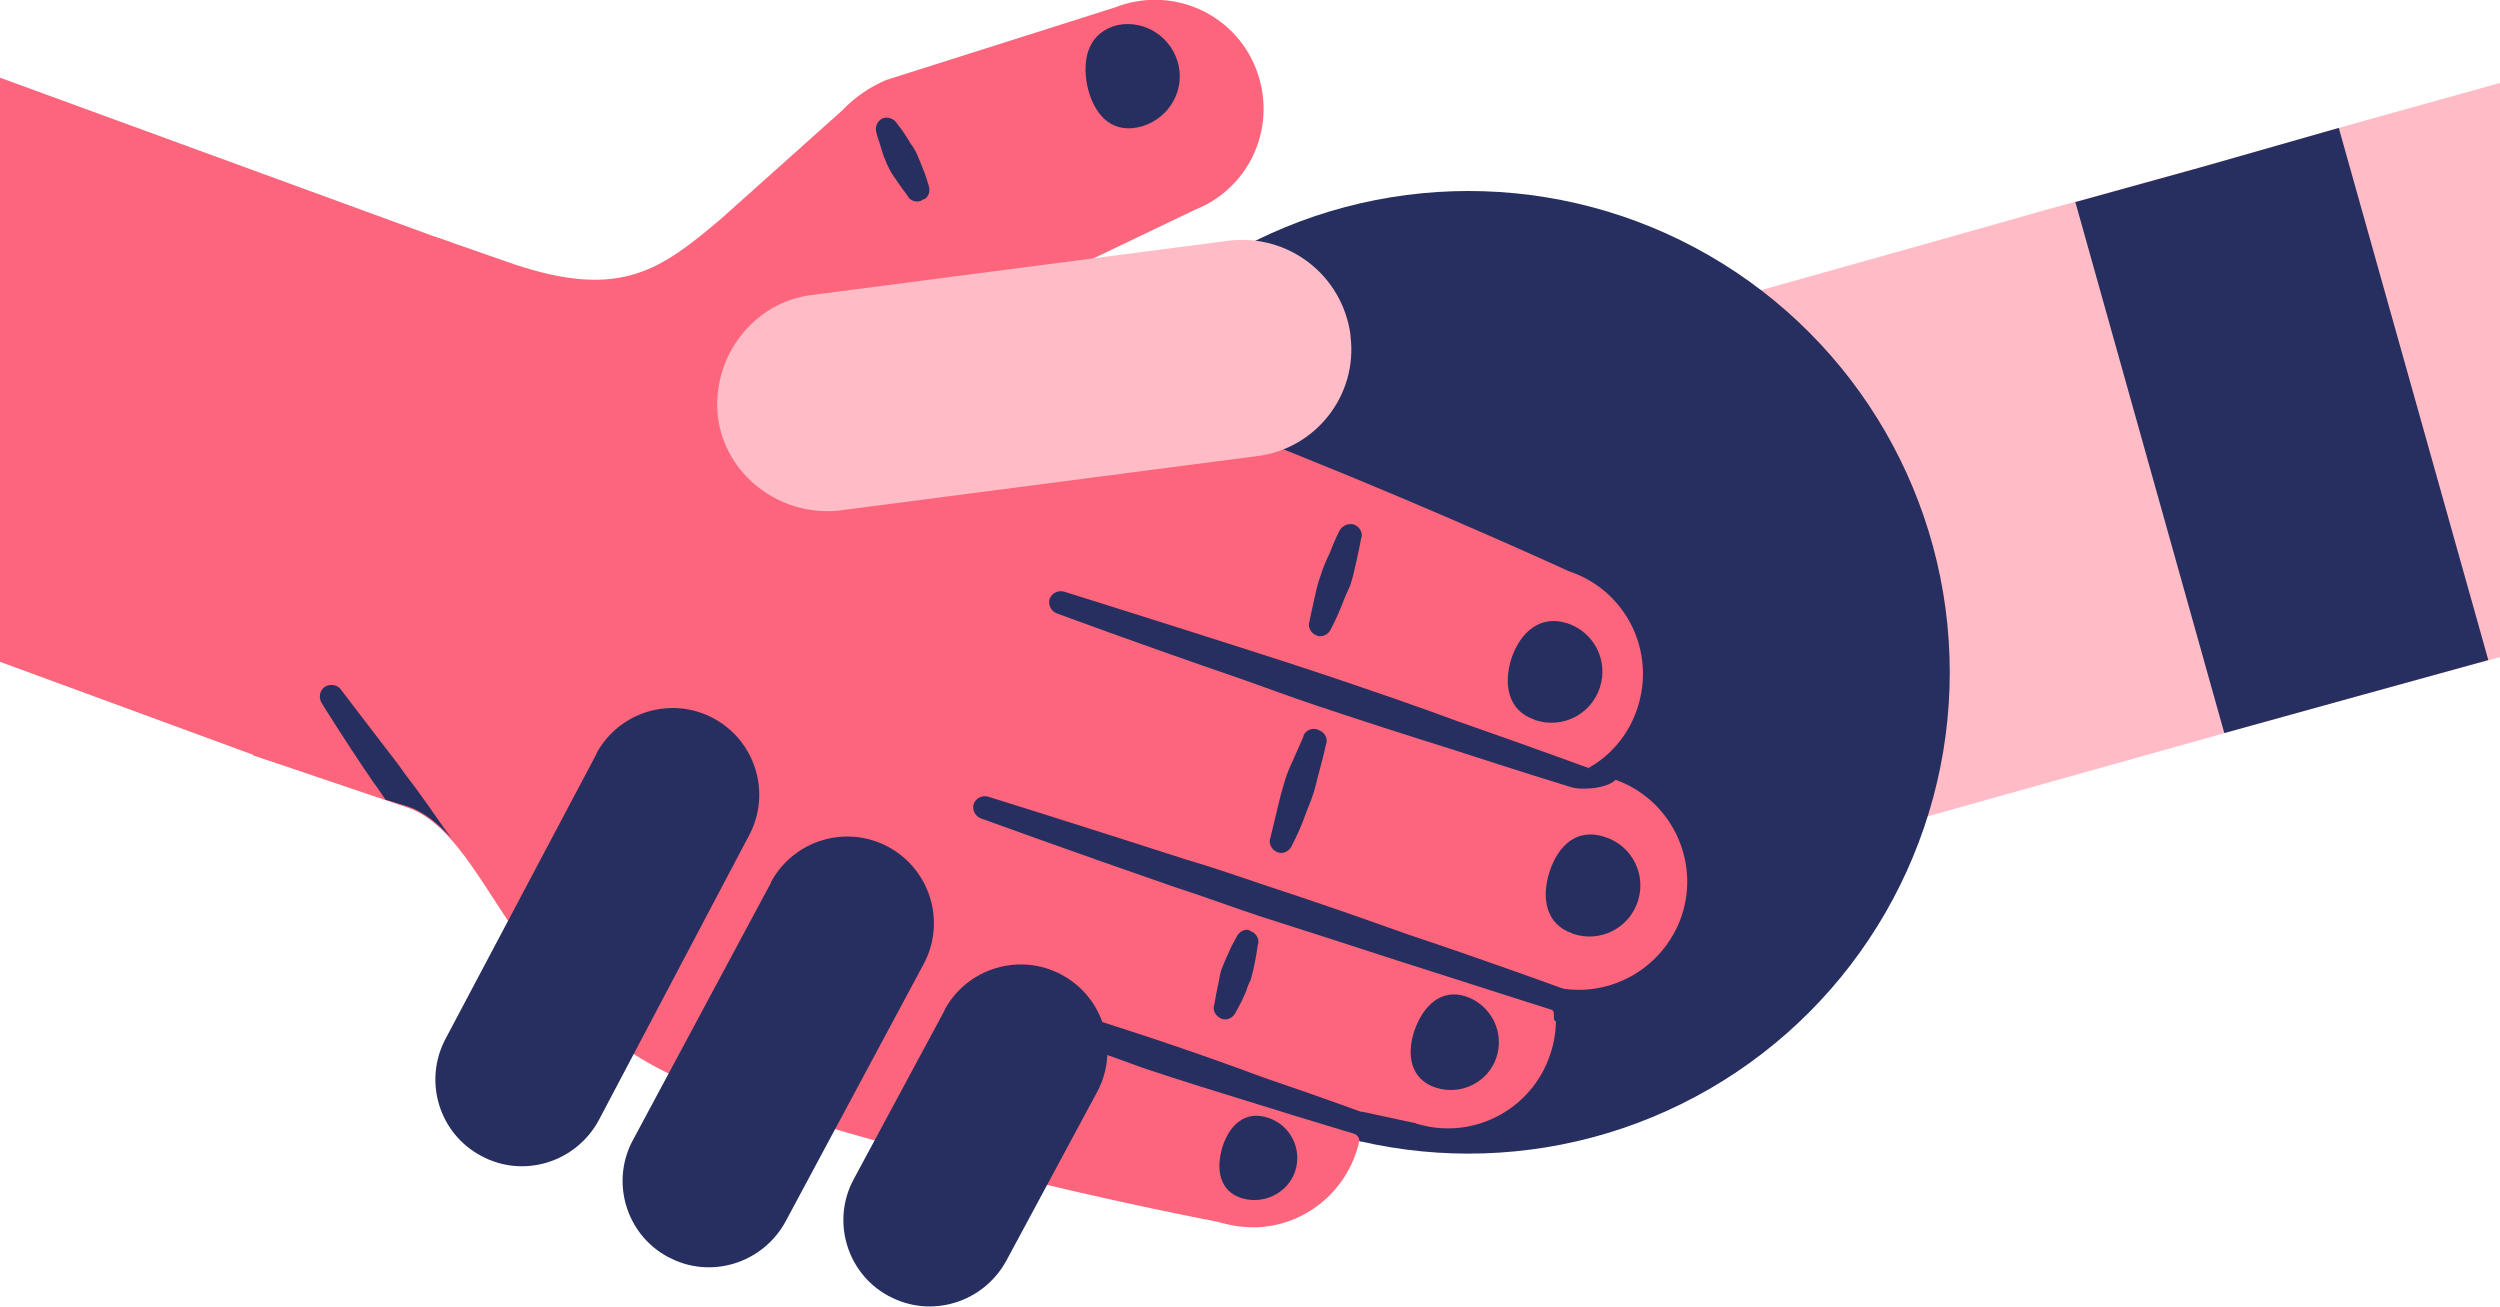 <?xml version="1.0" encoding="utf-8"?>
<!-- Generator: Adobe Illustrator 26.2.1, SVG Export Plug-In . SVG Version: 6.00 Build 0)  -->
<svg version="1.1" id="Calque_1" xmlns="http://www.w3.org/2000/svg" xmlns:xlink="http://www.w3.org/1999/xlink" x="0px" y="0px"
	 viewBox="0 0 428 223.7" style="enable-background:new 0 0 428 223.7;" xml:space="preserve">
<style type="text/css">
	.st0{fill:#FFBCC6;}
	.st1{fill:#272F60;}
	.st2{fill:#FD657C;}
</style>
<g id="ILLUSTRATIONS">
	<polygon class="st0" points="428,14.2 404.3,20.8 380.4,27.6 359.1,33.5 350.7,35.8 335.2,40.2 251.2,63.8 276.7,154.7 
		384.8,124.4 406.1,118.5 428,112.5 	"/>
	<g id="icono_00000119821431858780371390000006694636857203142328_" transform="translate(0 268)">
		<g>
			<g id="Groupe_92_00000013878399945436128320000001293841010136223120_">
				<path id="Tracé_94_00000134252260895159946370000001210517688914860439_" class="st1" d="M400.4-246.1l-23.8,6.8l-21.3,5.9
					l25.5,90.9l21.3-5.9L426-155L400.4-246.1z"/>
				<circle id="Ellipse_2_00000083777711177442056370000000271616657992352919_" class="st1" cx="251.4" cy="-152.9" r="82.4"/>
				<path id="Tracé_95_00000102530443752307373170000003282176288769253813_" class="st2" d="M287.9-111.2
					c-3.2,9.3-13,14.6-22.5,12c1.3,3.8,1.3,7.9,0,11.7c-3.2,9.7-13.7,15-23.4,11.7c0,0,0,0-0.1,0c0,0-3.3-0.7-8.8-1.9
					c0.6,10.3-7.3,19.2-17.6,19.8c-2.3,0.1-4.6-0.2-6.9-0.9c0,0-19-3.6-40.2-9s-35.4-9.7-45-13c-0.4-0.1-0.7-0.3-1.1-0.4
					c-0.8-0.3-1.7-0.5-2.5-0.8c-0.4-0.2-0.8-0.3-1.2-0.4c-1.4-0.5-2.8-1.1-4.1-1.8c-27.1-13-31-41-44.9-45.6l-26.3-8.9l31.1-88.8
					l13.5,4.7c18.4,6.2,25.3,0.9,35.5-7.7l20.9-18.7c2.1-2.2,4.6-3.9,7.4-5.1l39.1-12.4c9.6-3.8,20.4,0.8,24.2,10.4
					c3.8,9.6-0.8,20.4-10.4,24.2l-31.3,15l-5.6,6.7c13.9,4.9,35.6,12.6,55.2,20.6c24.6,9.9,45.7,19.6,45.7,19.6
					c9.7,3.2,15,13.7,11.7,23.5c-1.4,4.3-4.4,8-8.4,10.2c2.9,1.2,4.4,1.9,4.4,1.9C286-131.3,291.1-120.8,287.9-111.2z"/>
				<g id="Groupe_91_00000028296384203946672050000006356745026866760891_">
					<path id="Tracé_96_00000030446012130172658220000014729825939127968958_" class="st1" d="M274.2-135.7c0,0-11.7-4.3-24.6-8.8
						c-6.7-2.5-14.6-5.2-22.3-7.8c-4.5-1.5-9.1-3-13.5-4.4c-17.2-5.5-31.6-10-31.6-10c-1-0.3-2.1,0.2-2.5,1.2
						c-0.3,1,0.2,2.1,1.2,2.5c0,0,14,5.2,31.2,11.1c4.3,1.5,8.8,3.2,13.3,4.7c7.8,2.6,15.5,5.1,22.6,7.3c12.9,4.2,21.1,6.7,21.1,6.7
						c1.1,0.4,5.6,0.4,7.4-1.2C278.9-136.5,275.2-135.4,274.2-135.7z"/>
					<path id="Tracé_97_00000002353254981578232650000003987950935217382588_" class="st1" d="M267.7-98.7c0,0-12.8-4.7-26.6-9.3
						c-7.3-2.6-15.5-5.5-23.8-8.2c-4.8-1.6-9.6-3.3-14.4-4.7c-18.3-5.9-33.7-10.7-33.7-10.7c-1-0.3-2.1,0.2-2.5,1.2
						c-0.3,1,0.2,2.1,1.2,2.5c0,0,15.1,5.5,33.3,11.8c4.7,1.5,9.5,3.3,14.3,4.9c8.4,2.7,16.6,5.3,23.9,7.7
						c13.8,4.4,26.3,8.4,26.3,8.4c0.8,0.4-0.3,2.5,1.2,1.8C268.1-93.9,268.8-98.3,267.7-98.7L267.7-98.7z"/>
					<path id="Tracé_98_00000163040487265068029330000001277659796698893493_" class="st1" d="M234.8-77c0,0-7.8-2.9-18.7-6.6
						c-5.6-2.1-12.1-4.4-18.7-6.6c-3.7-1.2-7.6-2.5-11.4-3.7c-14.4-4.5-16.2-4.8-16.2-4.8c-1-0.3-2.1,0.2-2.5,1.2
						c-0.3,1,0.2,2.1,1.2,2.5c0,0,1.5,0.8,15.8,5.8c3.7,1.2,7.4,2.6,11.3,4c6.5,2.2,13.1,4.2,18.9,6c10.9,3.4,19,5.8,19,5.8
						c0.9,0.4,2-0.1,2.4-1c0-0.1,0.1-0.1,0.1-0.2C236.3-75.6,235.8-76.6,234.8-77L234.8-77z"/>
					<path id="Tracé_99_00000155860696035717813460000003982751360596427159_" class="st1" d="M66-131.1c-0.7-1-1.4-2.1-2.1-3
						c-5-7.3-8.8-13.5-8.8-13.5c-0.6-0.9-0.4-2.2,0.5-2.8c0.9-0.6,2.2-0.4,2.8,0.5c0,0,4.4,5.8,9.8,12.8c1.2,1.8,2.8,3.7,4.1,5.6
						c1.7,2.3,3.3,4.8,5,7c-2.3-2.5-4.7-4.5-7.4-5.4L66-131.1z"/>
					<path id="Tracé_100_00000117661462401934285280000009791947036613485995_" class="st1" d="M268.3-161.3
						c4.6,1.5,7.1,6.4,5.6,11s-6.4,7.1-11,5.6c-0.1,0-0.1,0-0.2-0.1c-4.5-1.5-5.4-6-3.9-10.6C260.3-159.7,263.6-162.8,268.3-161.3z"
						/>
					<path id="Tracé_101_00000155116462563156788820000007983591916285637524_" class="st1" d="M191.3-263.7c4.8-1,9.5,2.2,10.5,7
						c1,4.8-2.2,9.5-7,10.5c-4.8,1-7.7-2.5-8.7-7.3C185.2-258.4,186.6-262.5,191.3-263.7z"/>
					<path id="Tracé_102_00000009577529686381800240000018030018081063770507_" class="st1" d="M274.8-124.7
						c4.6,1.5,7.1,6.4,5.6,11c-1.5,4.6-6.4,7.1-11,5.6c-0.1,0-0.1,0-0.2-0.1c-4.5-1.5-5.4-6-3.9-10.6S270.1-126.3,274.8-124.7z"/>
					<path id="Tracé_103_00000118384286000536392480000007205780208881484709_" class="st1" d="M251-97.4c4.3,1.5,6.6,6.1,5.2,10.4
						c-1.4,4.3-6.1,6.6-10.4,5.2c-4.3-1.4-5.1-5.6-3.6-9.9C243.7-95.9,246.8-98.8,251-97.4z"/>
					<path id="Tracé_104_00000103959460928015830870000010259982277159997835_" class="st1" d="M217.2-76.6
						c3.8,1.3,5.8,5.4,4.5,9.2c-1.3,3.7-5.4,5.7-9.2,4.5c-3.7-1.2-4.4-4.9-3.2-8.8C210.5-75.4,213.2-78,217.2-76.6z"/>
					<path id="Tracé_105_00000083799242903695473260000017636687919749407677_" class="st1" d="M229.2-176.9
						c-0.6,1.2-1.1,2.4-1.6,3.7c-0.6,1.2-1.1,2.4-1.5,3.7c-0.3,0.8-0.5,1.5-0.7,2.3c-0.7,3-1.2,5.5-1.2,5.5c-0.4,1,0.2,2.1,1.2,2.5
						c1,0.4,2.1-0.2,2.5-1.2c0,0,0,0,0,0c0.9-1.7,1.6-3.4,2.3-5.2c0.3-0.8,0.7-1.5,1-2.3c0.4-1.2,0.7-2.6,1-3.9
						c0.5-2.2,0.8-3.9,0.8-3.9c0.4-0.9-0.1-2-1-2.4c-0.1,0-0.1-0.1-0.2-0.1C230.7-178.5,229.6-177.9,229.2-176.9L229.2-176.9z"/>
					<path id="Tracé_106_00000078767641199858469850000007260110733484489900_" class="st1" d="M223.1-141.8c0,0-0.8,1.8-1.8,4.1
						c-0.7,1.4-1.2,2.8-1.6,4.3c-0.3,1-0.5,1.7-0.7,2.6c-0.8,3.3-1.5,6.2-1.5,6.2c-0.4,1,0.2,2.1,1.2,2.5c1,0.4,2.1-0.2,2.5-1.2
						c0,0,0,0,0,0c1-1.9,1.8-3.8,2.5-5.8c0.3-0.8,0.7-1.7,1-2.6c0.5-1.4,0.8-3,1.2-4.4c0.7-2.5,1.1-4.4,1.1-4.4c0.4-0.9-0.1-2-1-2.4
						c-0.1,0-0.1-0.1-0.2-0.1c-0.9-0.5-2.1-0.1-2.6,0.8C223.2-142,223.1-141.9,223.1-141.8z"/>
					<path id="Tracé_107_00000137126202476852496400000002376466553337080482_" class="st1" d="M211.7-107.6
						c-0.5,0.9-1,1.8-1.4,2.8c-0.4,0.8-0.8,1.8-1.2,2.8c-0.2,0.6-0.3,1.2-0.4,1.8c-0.5,2.3-0.8,4.1-0.8,4.1c-0.4,1,0.2,2.1,1.2,2.5
						c1,0.4,2.1-0.2,2.5-1.2c0,0,0,0,0,0c0.7-1.2,1.3-2.4,1.8-3.7c0.2-0.6,0.4-1.2,0.7-1.7c0.3-1,0.5-1.9,0.7-2.9c0.2-1,0.4-2,0.5-3
						c0.4-0.9-0.1-2-1-2.4c-0.1,0-0.1-0.1-0.2-0.1C213.3-109.2,212.1-108.5,211.7-107.6L211.7-107.6z"/>
					<path id="Tracé_108_00000116196252030118777000000015830815148128828317_" class="st1" d="M159-236.2c-0.3-1-0.6-2-1-2.9
						c-0.3-0.8-0.7-1.8-1.1-2.7c-0.3-0.6-0.6-1.1-1-1.6c-0.7-1.2-1.4-2.3-2.3-3.4c-0.5-0.9-1.6-1.3-2.6-0.9
						c-0.9,0.5-1.3,1.6-0.9,2.6c0,0,0,0.1,0,0.1c0,0,0.6,1.8,1.2,3.8c0.3,0.5,0.4,1.1,0.7,1.6c0.4,0.9,0.9,1.7,1.5,2.5
						c1,1.5,1.8,2.5,1.8,2.5c0.4,0.9,1.4,1.3,2.3,1c0.1,0,0.2-0.1,0.3-0.2C159-234,159.3-235.3,159-236.2z"/>
				</g>
				<path id="Tracé_109_00000108305854656944932030000003144929658164237458_" class="st0" d="M231.2-210.7
					c-1.4-10.2-10.6-17.3-20.8-16.1l-71.4,9.3c-10,1.2-17.2,10.6-16.1,20.8c1.2,10,10.6,17.2,20.8,16.1l71.4-9.3
					c10.1-1.2,17.4-10.4,16.1-20.6C231.2-210.5,231.2-210.6,231.2-210.7z"/>
				<path id="Tracé_110_00000102516715965355954360000009379069068550473877_" class="st1" d="M82.4-70.1
					c7.2,3.9,16.2,1.1,20.1-6.1c0,0,0,0,0,0l25.7-48.7c3.9-7.2,1.2-16.2-6-20.1c-7.2-3.9-16.2-1.2-20.1,6c0,0,0,0,0,0.1L76.3-90.2
					C72.4-82.9,75.2-73.9,82.4-70.1C82.4-70.1,82.4-70.1,82.4-70.1z"/>
				<path id="Tracé_111_00000113310784111482660890000001452159088618090124_" class="st1" d="M114.4-52.8
					c7.2,3.9,16.2,1.1,20.1-6.1c0,0,0,0,0,0l23.6-44c3.9-7.2,1.2-16.2-6-20.1s-16.2-1.2-20.1,6c0,0,0,0,0,0.1l-23.6,44
					c-3.9,7.1-1.3,16.1,5.8,20C114.2-52.9,114.3-52.8,114.4-52.8z"/>
				<path id="Tracé_112_00000049215354098728818970000007666566951519331731_" class="st1" d="M152.2-46.1
					c7.2,3.9,16.2,1.1,20.1-6.1c0,0,0,0,0,0L187.8-81c3.9-7.2,1.2-16.2-6-20.1s-16.2-1.2-20.1,6c0,0,0,0,0,0.1l-15.5,28.8
					c-3.9,7.1-1.3,16.1,5.8,20C152-46.2,152.1-46.1,152.2-46.1z"/>
				<path id="Tracé_114_00000173154267478945641480000005892452231524211113_" class="st1" d="M231.7-74l1.7-0.3l-0.5,1.8
					C232.6-73.3,232.4-73.7,231.7-74z"/>
			</g>
		</g>
	</g>
	<polygon class="st2" points="0,13.3 0,113.3 46,130.2 77.4,41.6 	"/>
</g>
<g id="TEXTES_FR">
</g>
<g id="TEXTES_GB">
</g>
</svg>
